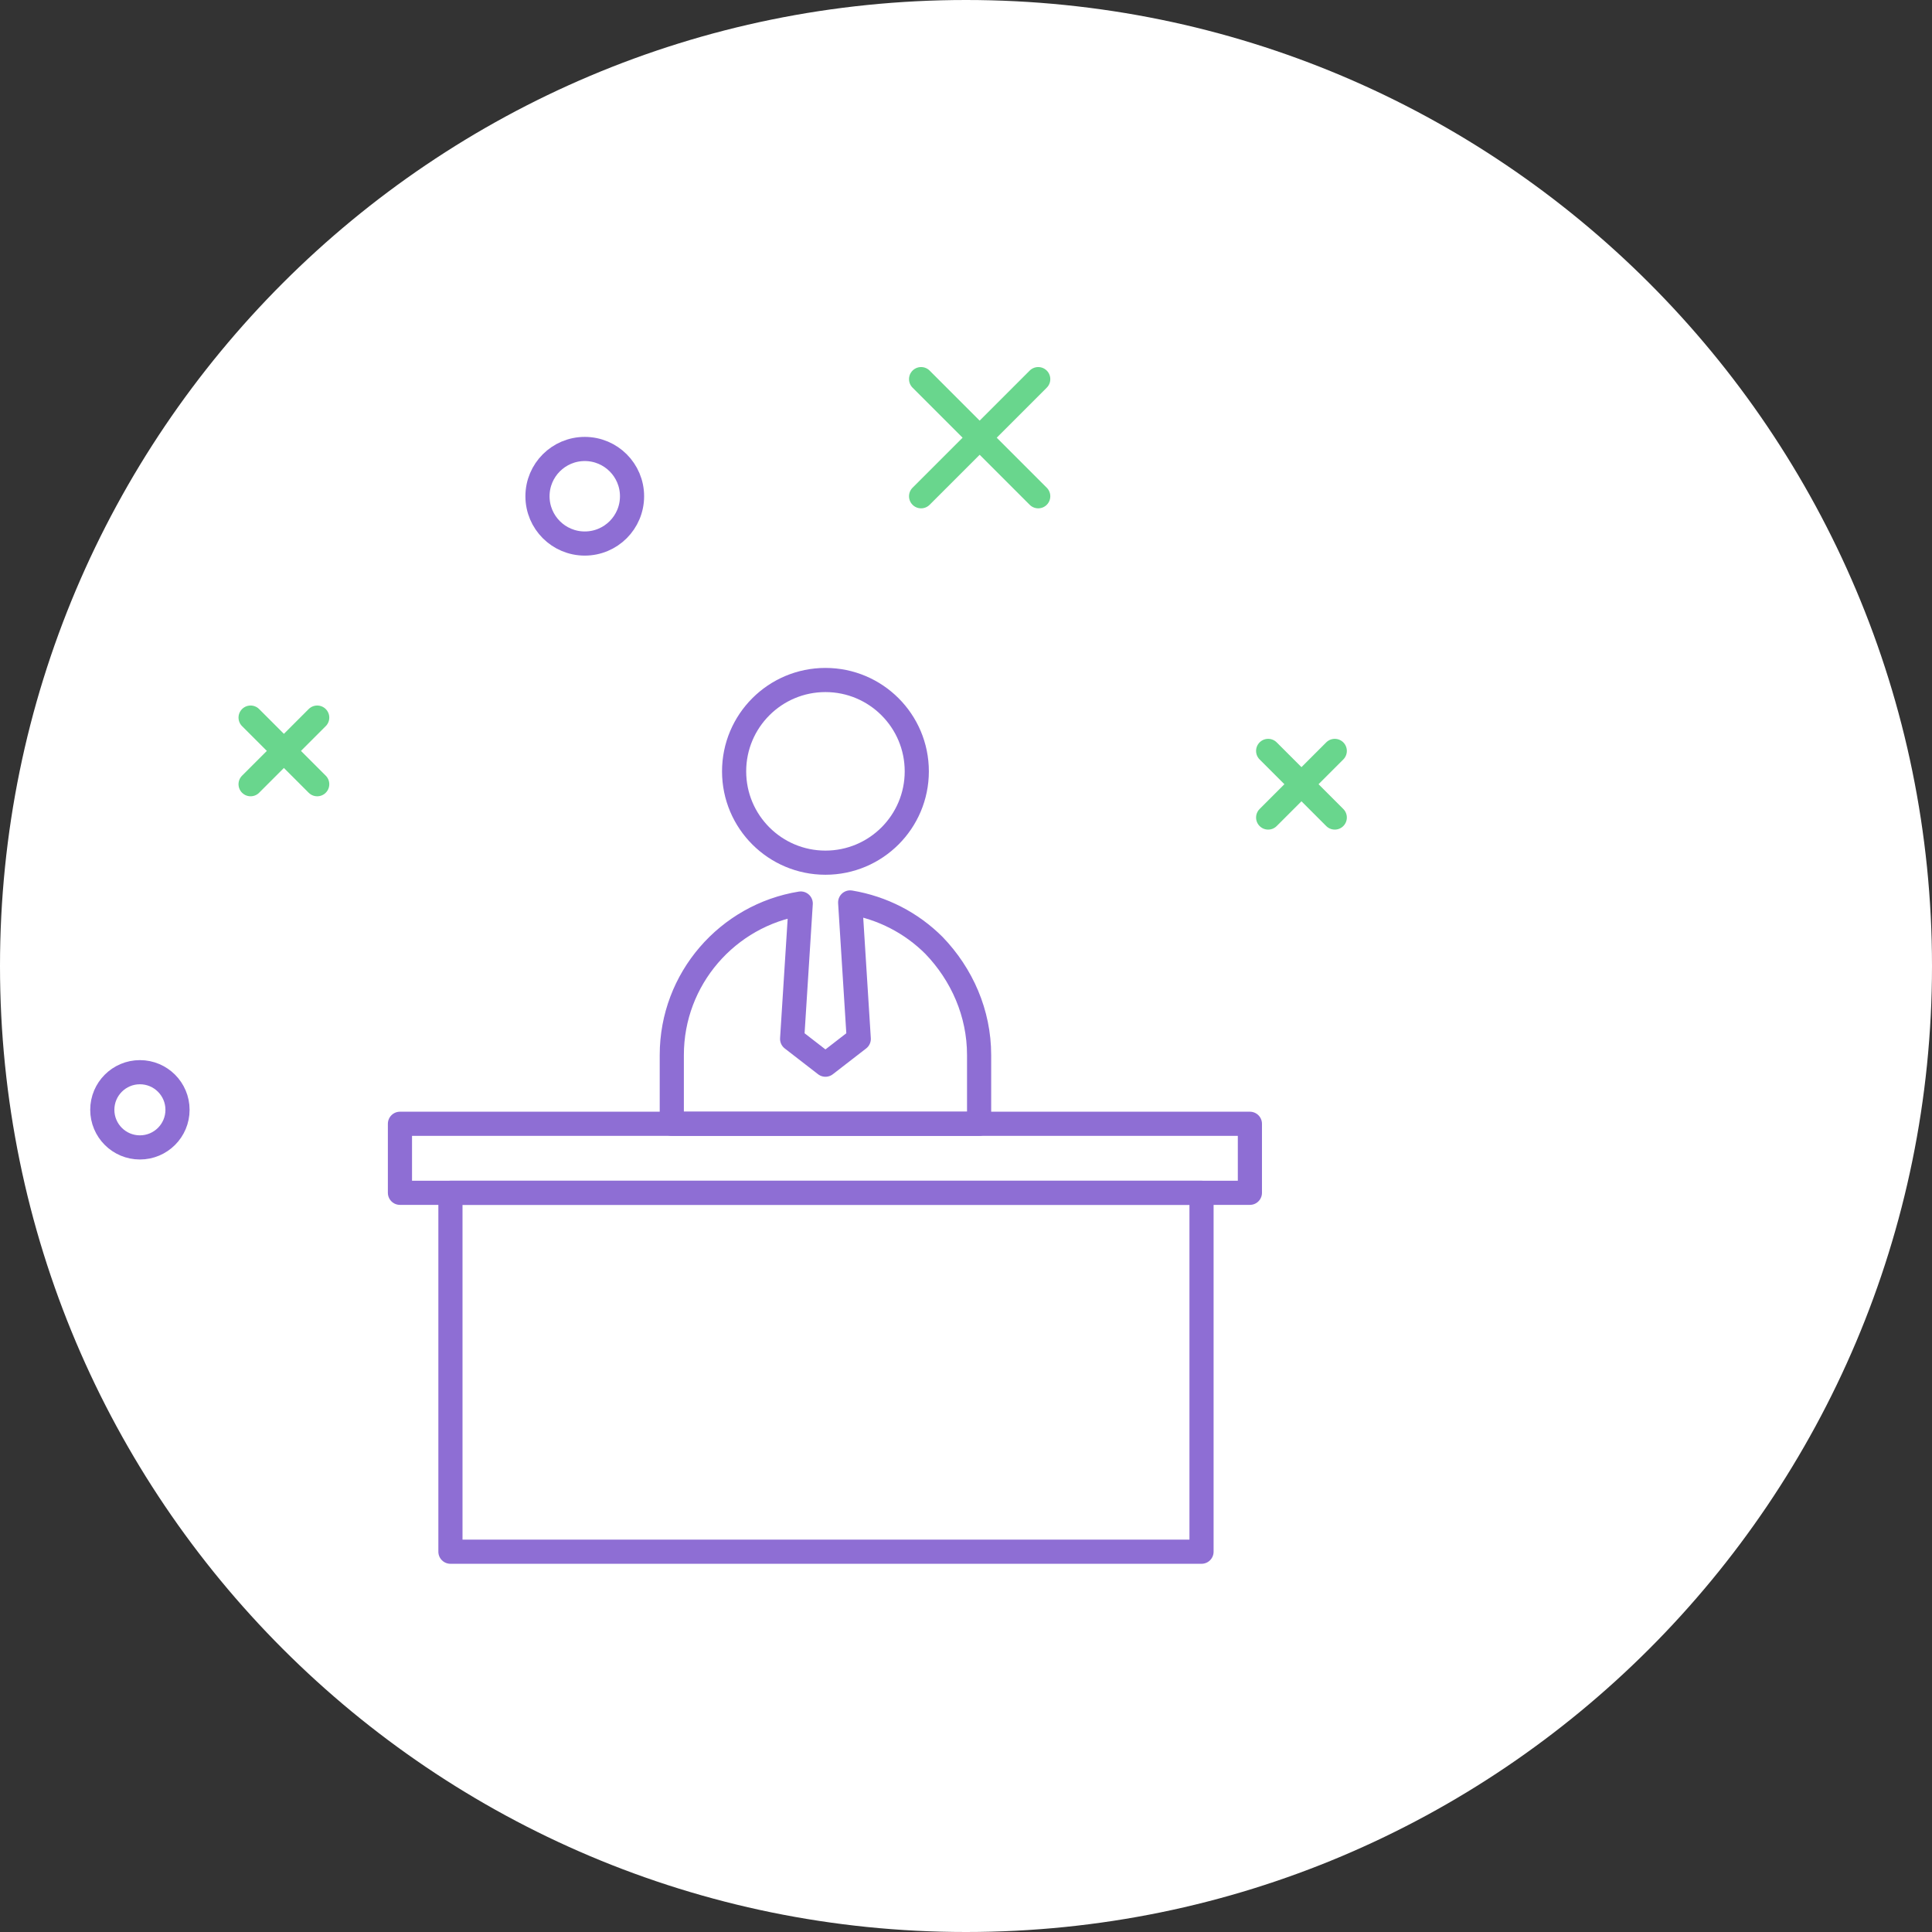 <svg width="160" height="160" viewBox="0 0 160 160" fill="none" xmlns="http://www.w3.org/2000/svg">
<rect x="0" y="0" width="160" height="160" fill="#333333" stroke="none"/>
<path d="M80 160C124.183 160 160 124.183 160 80C160 35.817 124.183 0 80 0C35.817 0 0 35.817 0 80C0 124.183 35.817 160 80 160Z" fill="white"/>
<path d="M105.023 62.187L110.54 67.704" stroke="#69D68D" stroke-width="2" stroke-miterlimit="10" stroke-linecap="round" stroke-linejoin="round"/>
<path d="M110.54 62.187L105.023 67.704" stroke="#69D68D" stroke-width="2" stroke-miterlimit="10" stroke-linecap="round" stroke-linejoin="round"/>
<path d="M20.753 59.428L26.27 64.945" stroke="#69D68D" stroke-width="2" stroke-miterlimit="10" stroke-linecap="round" stroke-linejoin="round"/>
<path d="M26.27 59.428L20.753 64.945" stroke="#69D68D" stroke-width="2" stroke-miterlimit="10" stroke-linecap="round" stroke-linejoin="round"/>
<path d="M76.281 31.398L85.981 41.098" stroke="#69D68D" stroke-width="2" stroke-miterlimit="10" stroke-linecap="round" stroke-linejoin="round"/>
<path d="M85.981 31.398L76.281 41.098" stroke="#69D68D" stroke-width="2" stroke-miterlimit="10" stroke-linecap="round" stroke-linejoin="round"/>
<path d="M11.586 95.024C13.307 95.024 14.701 93.63 14.701 91.909C14.701 90.189 13.307 88.795 11.586 88.795C9.866 88.795 8.472 90.189 8.472 91.909C8.472 93.63 9.866 95.024 11.586 95.024Z" stroke="#8E6ED4" stroke-width="2" stroke-miterlimit="10" stroke-linecap="round" stroke-linejoin="round"/>
<path d="M48.428 45.013C50.59 45.013 52.343 43.26 52.343 41.097C52.343 38.935 50.59 37.182 48.428 37.182C46.265 37.182 44.512 38.935 44.512 41.097C44.512 43.26 46.265 45.013 48.428 45.013Z" stroke="#8E6ED4" stroke-width="2" stroke-miterlimit="10" stroke-linecap="round" stroke-linejoin="round"/>
<path d="M68.36 71.443C72.537 71.443 75.924 68.057 75.924 63.879C75.924 59.702 72.537 56.315 68.36 56.315C64.182 56.315 60.796 59.702 60.796 63.879C60.796 68.057 64.182 71.443 68.36 71.443Z" stroke="#8E6ED4" stroke-width="2" stroke-miterlimit="10" stroke-linecap="round" stroke-linejoin="round"/>
<path d="M81.085 87.372V93.067H55.635V87.372C55.635 81.054 60.262 75.804 66.313 74.825L65.601 86.037L68.36 88.173L71.119 86.037L70.407 74.736C73.076 75.181 75.479 76.427 77.348 78.295C79.662 80.698 81.085 83.902 81.085 87.372Z" stroke="#8E6ED4" stroke-width="2" stroke-miterlimit="10" stroke-linecap="round" stroke-linejoin="round"/>
<path d="M99.505 98.784H37.303V128.506H99.505V98.784Z" stroke="#8E6ED4" stroke-width="2" stroke-miterlimit="10" stroke-linecap="round" stroke-linejoin="round"/>
<path d="M103.511 93.067H33.122V98.783H103.511V93.067Z" stroke="#8E6ED4" stroke-width="2" stroke-miterlimit="10" stroke-linecap="round" stroke-linejoin="round"/>
</svg>
